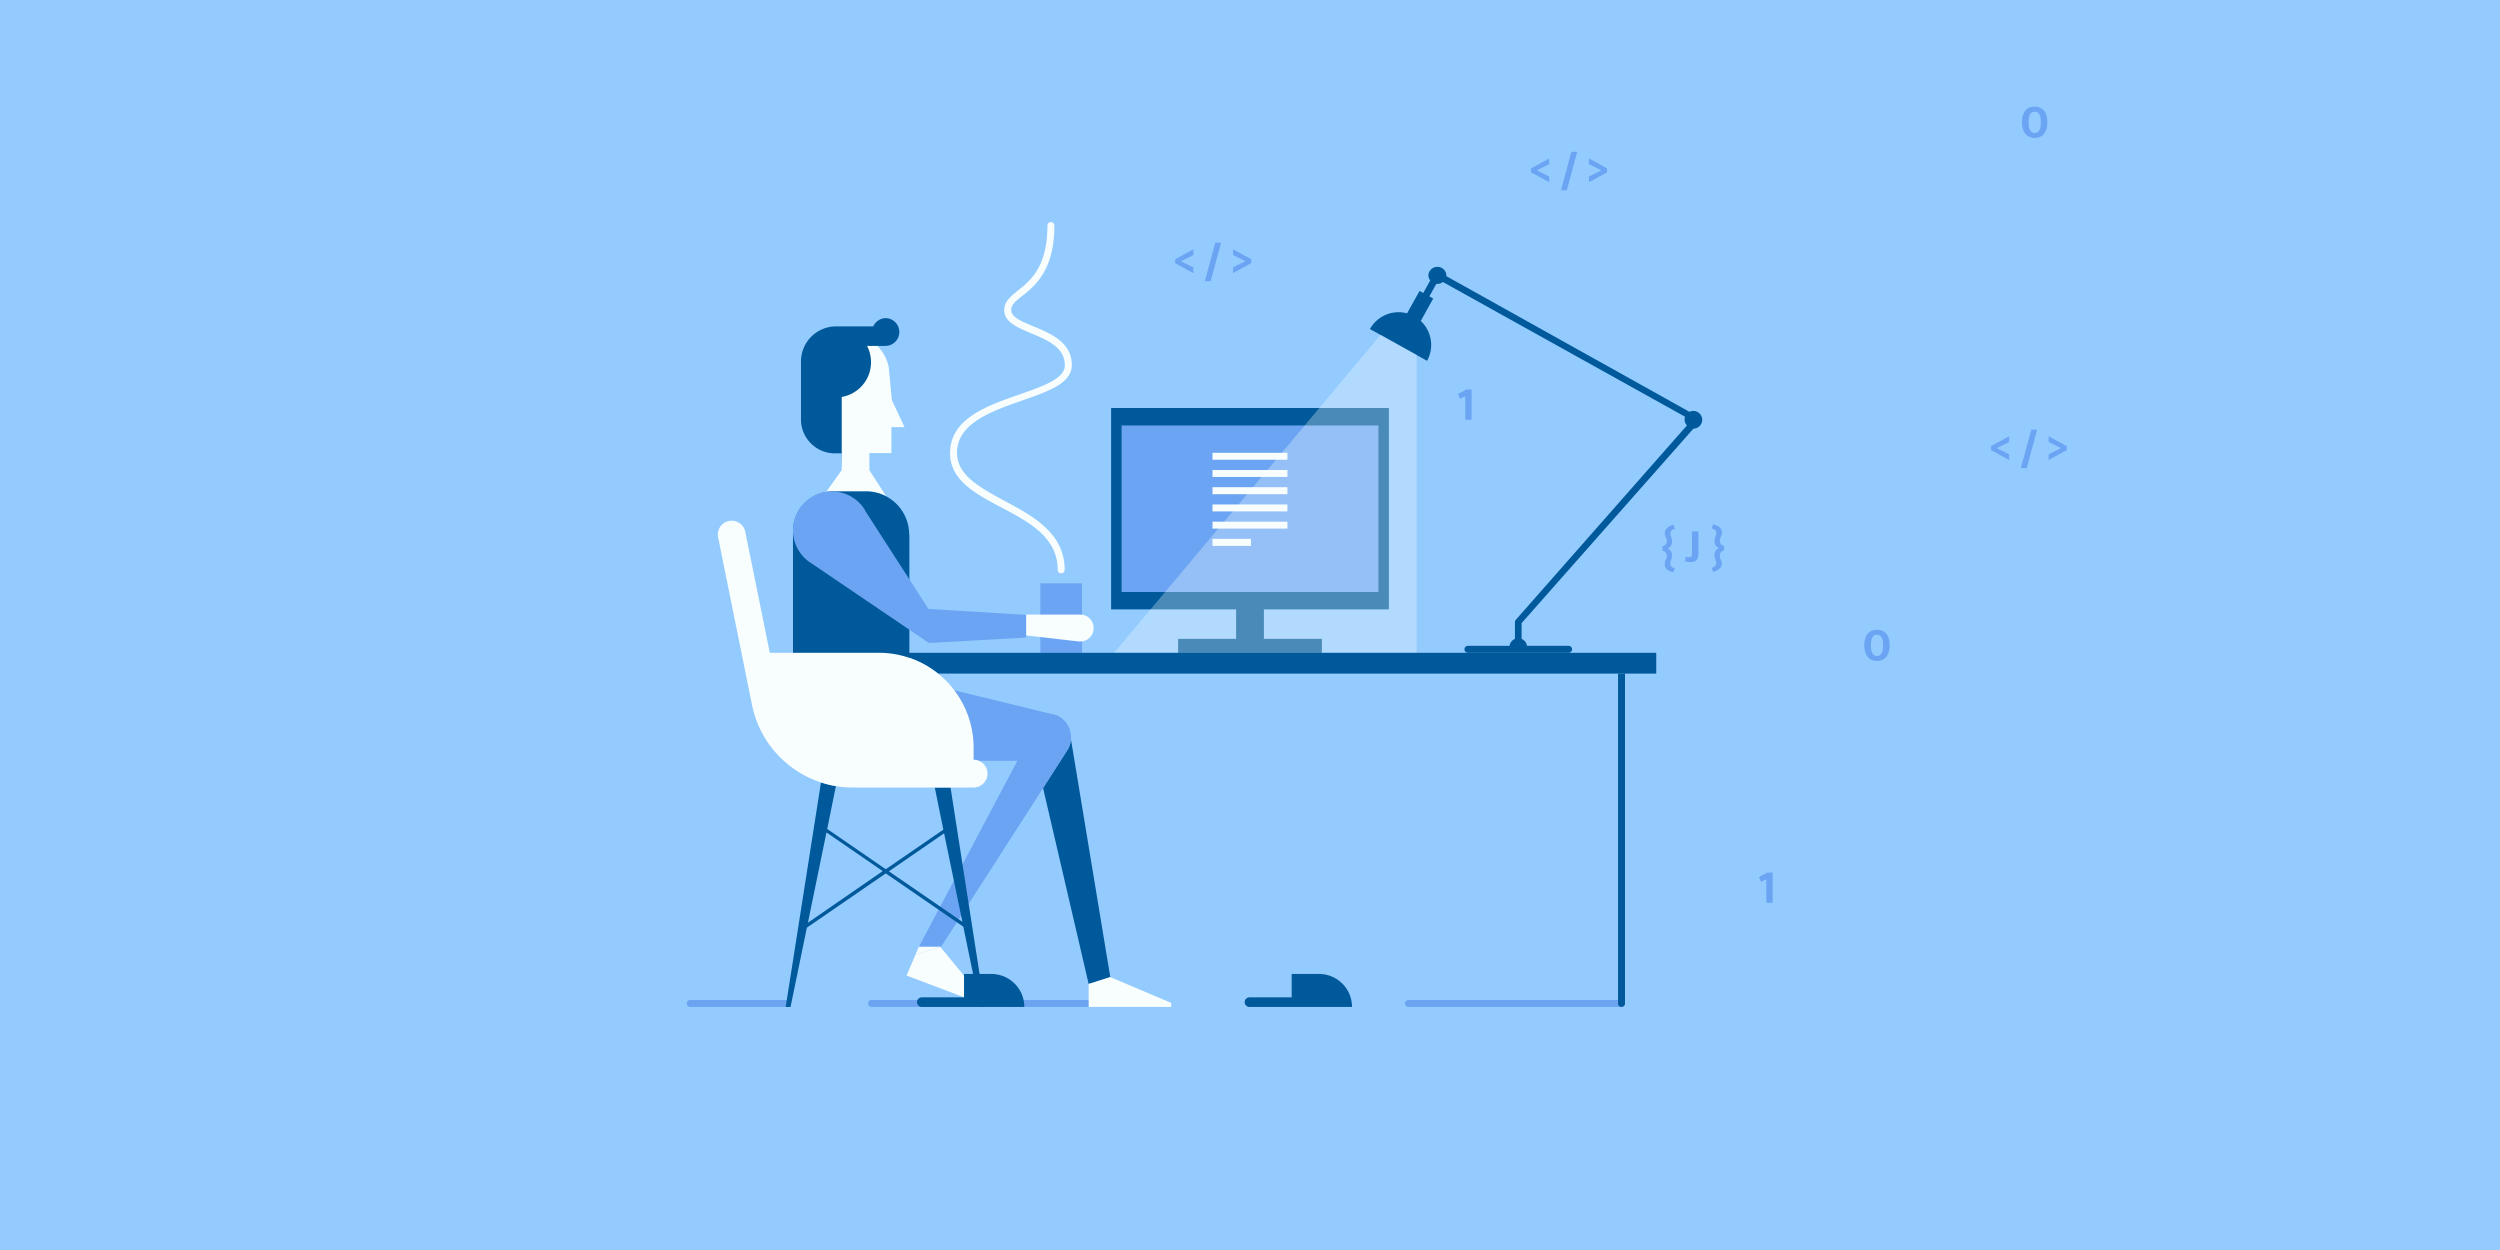 <svg xmlns="http://www.w3.org/2000/svg" viewBox="0 0 360 180"><g data-name="macos"><path fill="#94cbff" d="M0 0h360v180H0z"/><path d="M19.06 117.34h1.7v1.38h-6.52v-2.29c0-1.74.85-2.76 2.37-2.76s2.46 1 2.46 2.76zm-3.76 0H18v-.63c0-1.05-.41-1.62-1.4-1.62s-1.31.57-1.31 1.62zm4.13-6.57a5.65 5.65 0 0 0 .32-1.75c0-1-.27-1.34-.72-1.34s-.71.3-1 1.34c-.38 1.43-1.05 2-2 2-1.1 0-2-.93-2-2.55a6.45 6.45 0 0 1 .33-2l1.08.28a5.45 5.45 0 0 0-.28 1.62c0 .86.3 1.23.72 1.23s.71-.34.95-1.29c.39-1.56 1.05-2.13 2.05-2.13s1.91.89 1.91 2.62a7.22 7.22 0 0 1-.35 2.21zm-.37-9.05h1.7v1.38h-6.52v-2.29c0-1.74.85-2.75 2.37-2.75s2.46 1 2.46 2.75zm-3.76 0H18v-.63c0-1.05-.41-1.62-1.4-1.62s-1.31.57-1.31 1.62zM14.24 95v-2.44a2.9 2.9 0 0 1 3.25-3.17c2.14 0 3.28 1.18 3.28 3.17V95zm1.08-1.38h4.37v-.82c0-1.29-.56-2-2.2-2s-2.17.73-2.17 2zm2.99-8.74h2.45v1.38h-6.52v-4.33h1.14v3h1.85v-2.7h1.08zm-.65-7.39h3.11v1.38h-6.53v-1.38h3.21L14.24 75v-1.57L17.53 76l3.23-2.72V75zm-3.42-6.87v-1.38h6.53v1.38zm1.16-9.33v1.89h5.37v1.38H15.4v1.89h-1.16v-5.16zm325.54 1.37h-1.7v-1.37h6.53v2.29c0 1.74-.85 2.75-2.37 2.75s-2.46-1-2.46-2.75zm3.76 0H342v.63c0 1.05.41 1.62 1.4 1.62s1.31-.57 1.31-1.62zm-4.13 6.57a5.68 5.68 0 0 0-.31 1.75c0 1 .27 1.34.72 1.34s.71-.3 1-1.34c.38-1.43 1.05-2 2-2 1.1 0 2 .93 2 2.55a6.44 6.44 0 0 1-.33 2l-1.08-.28a5.47 5.47 0 0 0 .28-1.62c0-.86-.3-1.23-.72-1.23s-.71.34-.95 1.29c-.39 1.56-1.05 2.13-2.05 2.13s-1.91-.89-1.91-2.62a7.2 7.2 0 0 1 .35-2.21zm.37 9.05h-1.7V76.9h6.53v2.29c0 1.74-.85 2.75-2.37 2.75s-2.46-1-2.46-2.75zm3.76 0H342v.63c0 1.05.41 1.62 1.4 1.62s1.31-.57 1.31-1.62zm1.06 6.72v2.48a2.9 2.9 0 0 1-3.25 3.17c-2.14 0-3.28-1.18-3.28-3.17V85zm-1.08 1.38h-4.37v.82c0 1.29.56 2 2.2 2s2.17-.73 2.17-2zm-2.99 8.74h-2.45v-1.38h6.53v4.33h-1.14v-3h-1.85v2.66h-1.08zm.65 7.39h-3.11v-1.38h6.53v1.38h-3.21l3.21 2.46v1.59l-3.29-2.56-3.23 2.72V105zm3.42 6.87v1.38h-6.53v-1.38zm-1.16 9.33v-1.89h-5.37v-1.38h5.37v-1.89h1.16v5.16zM17.5 145.5a.5.5 0 0 1-.5-.5v-20a.5.5 0 0 1 1 0v20a.5.5 0 0 1-.5.5zm325 0a.5.5 0 0 1-.5-.5v-20a.5.5 0 0 1 1 0v20a.5.5 0 0 1-.5.5zm-325-90a.5.5 0 0 1-.5-.5V35a.5.5 0 0 1 1 0v20a.5.5 0 0 1-.5.5zm325 0a.5.5 0 0 1-.5-.5V35a.5.5 0 0 1 1 0v20a.5.5 0 0 1-.5.5zm-1.13 106.11l1.05 1.24a4 4 0 0 0 1.16 1c.19.1.16.13-.06.17l-1.6.3a5.83 5.83 0 0 0-1.4.43c-.17.08-.21 0-.16-.1s.35-.83.54-1.5a6 6 0 0 0 .27-1.43c.01-.24.07-.27.2-.11zm-1.03 1.9c-.07.19-.39 1-.79 2s-.85 2-1.23 2.74c-.7 1.36-1.74 1.63-2.49.85a2.65 2.65 0 0 1-.2-.28 2.59 2.59 0 0 1-.26-1.87 3.26 3.26 0 0 1 1-1.81 4.15 4.15 0 0 1 2.2-.37 1.78 1.78 0 0 0 1.58-.91v-.07zm9.29 2.2a2.7 2.7 0 0 1-.14.31 2.59 2.59 0 0 1-1.49 1.16 3.26 3.26 0 0 1-2.08 0c-.48-.18-1-1-1.42-1.72a1.78 1.78 0 0 0-1.61-.91h-.37c.19 0 1.07-.17 2.11-.3s2.16-.27 3-.31c1.56-.04 2.31.72 2 1.77zM342.2 160a1.78 1.78 0 0 0 0 1.83l.16.23c-.13-.16-.68-.85-1.32-1.67s-1.31-1.74-1.76-2.43c-.83-1.29-.54-2.33.52-2.58h.33a2.59 2.59 0 0 1 1.75.71A3.26 3.26 0 0 1 343 158a4.15 4.15 0 0 1-.8 2zM16.37 16.53l1.05 1.24a4 4 0 0 0 1.16 1c.19.1.16.13-.06.17l-1.6.3a5.83 5.83 0 0 0-1.4.43c-.17.08-.21 0-.16-.1s.35-.83.54-1.5a6 6 0 0 0 .27-1.43c.01-.23.07-.27.2-.11zm-1.03 1.9c-.07.19-.39 1-.79 2s-.85 2-1.23 2.74c-.7 1.36-1.74 1.63-2.49.85a2.65 2.65 0 0 1-.2-.28 2.59 2.59 0 0 1-.26-1.87 3.26 3.26 0 0 1 1-1.81 4.15 4.15 0 0 1 2.2-.37 1.78 1.78 0 0 0 1.58-.91v-.07zm9.29 2.2a2.7 2.7 0 0 1-.14.31A2.59 2.59 0 0 1 23 22.1a3.26 3.26 0 0 1-2.08 0c-.48-.18-1-1-1.42-1.72a1.78 1.78 0 0 0-1.61-.91h-.37c.19 0 1.07-.17 2.11-.3s2.16-.27 3-.31c1.56-.04 2.31.73 2 1.77zM17.2 15a1.78 1.78 0 0 0 0 1.83l.16.23c-.13-.16-.68-.85-1.32-1.67s-1.27-1.71-1.72-2.39c-.83-1.29-.54-2.33.52-2.58h.33a2.59 2.59 0 0 1 1.75.71A3.26 3.26 0 0 1 18 12.88a4.15 4.15 0 0 1-.8 2.12z" fill="#00599a"/><path fill="#94cbff" d="M0 0h360v180H0z"/><path fill="#f8fefe" d="M135.37 136.31l-3.54 1.16.49-1.16h3.05zm-6.94-78.7l-.43-4.45v-.15a6 6 0 0 0-11.9.7v5.67a5.9 5.9 0 0 0 5.17 5.86l-.07 2.46-2.24 3.16a5 5 0 0 1 1-.1h4.81a6.13 6.13 0 0 1 2.83.69l-2.41-3.75v-2.46h3.17v-3.73h1.89z"/><path d="M129.5 47.81a2 2 0 0 1-1.95 2h-2.7a5.07 5.07 0 0 1-3.64 7.35v8.12h-1a4.88 4.88 0 0 1-4.87-4.88v-8.28a5.06 5.06 0 0 1 5.02-5.12h5.39a2 2 0 0 1 1.8-1.19 2 2 0 0 1 1.95 2z" fill="#00599a"/><path d="M113.38 145h-14a.5.5 0 0 1 0-1h14a.5.5 0 0 1 0 1zm28.12 0h-16a.5.5 0 0 1 0-1h16a.5.5 0 0 1 0 1zm15.26 0h-11.88a.5.5 0 0 1 0-1h11.89a.5.5 0 0 1 0 1zm76.43 0h-30.38a.5.5 0 1 1 0-1h30.38a.5.5 0 1 1 0 1z" fill="#6ca4f1"/><path d="M159.88 140.7l-3.11 1-6.57-28.23 3.48-5.43a3.35 3.35 0 0 0 .53-1.63zM234 97v47.5a.5.5 0 0 1-.5.5.5.5 0 0 1-.5-.5V97zm-72.5-35.75h37v24h-37z" fill="#00599a"/><path fill="#6aa4f3" d="M161.5 61.25h37v24h-37z"/><path fill="#f8fefe" d="M174.6 67.68h10.79v1H174.6zm0-2.48h10.79v1H174.6zm0 4.96h10.79v1H174.6zm0 2.48h10.79v1H174.6zm0 2.48h10.79v1H174.6zm0 2.48h5.54v1h-5.54z"/><path d="M200 87.75v-29h-40v29h18V92h-8.35v2h20.7v-2H182v-4.25zm-38.5-2.5v-24h37v24z" fill="#00599a"/><path d="M220.48 24.82v-.58l2.61-1.42v.82l-1.78.89 1.78.89v.82zm5.8-2.96h.84l-1.5 5.55h-.84zm2.53 3.56l1.78-.89-1.78-.89v-.82l2.61 1.42v.58l-2.61 1.42zm57.9 39.4v-.58l2.61-1.42v.82l-1.78.89 1.78.89v.82zm5.8-2.96h.84l-1.5 5.55H291zm2.49 3.56l1.78-.89-1.78-.89v-.82l2.61 1.42v.58L295 66.24zM169.23 37.91v-.58l2.61-1.42v.82l-1.78.89 1.78.89v.82zm5.77-2.97h.84l-1.5 5.55h-.84zm2.56 3.56l1.78-.89-1.78-.89v-.82l2.61 1.42v.58l-2.61 1.42zm61.84 40.17a.75.75 0 0 0 .62-.74c0-.49-.3-.73-.3-1.21s.52-1 1.28-1.15l.17.59c-.44.11-.64.37-.64.68s.25.65.25 1.15a1 1 0 0 1-.67 1 1 1 0 0 1 .67 1c0 .5-.25.73-.25 1.15s.2.56.64.68l-.17.59c-.76-.14-1.28-.53-1.28-1.15s.3-.72.3-1.21a.75.75 0 0 0-.62-.74zm3.35 1.5a1.9 1.9 0 0 0 .44.07c.29 0 .46-.12.46-.49v-3.22h.92v3.15c0 .86-.34 1.27-1.15 1.27a2.69 2.69 0 0 1-.77-.12zm5.52-.92a.75.75 0 0 0-.62.74c0 .49.3.73.3 1.21s-.52 1-1.28 1.15l-.17-.59c.44-.11.64-.37.64-.68s-.25-.65-.25-1.15a1 1 0 0 1 .67-1 1 1 0 0 1-.67-1c0-.5.25-.73.25-1.15s-.2-.56-.64-.68l.17-.59c.76.14 1.28.53 1.28 1.15s-.3.72-.3 1.21a.75.75 0 0 0 .62.74zM293 15.36c1.16 0 1.82.84 1.82 2.24s-.67 2.26-1.82 2.26-1.83-.84-1.83-2.26.63-2.24 1.83-2.24zm0 3.78c.56 0 .88-.47.88-1.54s-.32-1.52-.88-1.52-.88.47-.88 1.52.28 1.54.88 1.54zm-22.71 71.54c1.16 0 1.82.84 1.82 2.24s-.67 2.26-1.82 2.26-1.83-.84-1.83-2.26.68-2.24 1.83-2.24zm0 3.78c.56 0 .88-.47.88-1.54s-.32-1.52-.88-1.52-.88.47-.88 1.52.33 1.54.88 1.54zM211 60.44v-3.38l-.76.36-.29-.68 1.19-.65h.77v4.35zM254.35 130v-3.38l-.76.36-.29-.68 1.19-.65h.77V130z" fill="#6aa4f3"/><path d="M245.12 60.44a1.29 1.29 0 0 1-1.27 1.29l-24.74 28V92a1.27 1.27 0 0 1 .77 1h6a.5.5 0 1 1 0 1h-14.5a.5.5 0 0 1 0-1h6a1.27 1.27 0 0 1 .77-1v-2.41a.48.48 0 0 1 .12-.33l24.65-28a1.27 1.27 0 0 1-.34-.86 1 1 0 0 1 .07-.39l-34.87-19.4a1.28 1.28 0 0 1-.79.27.44.44 0 0 1-.16 0l-1 1.8.55.31-1.79 3.23a4.73 4.73 0 0 1 .91 5.74l-8.23-4.58a4.72 4.72 0 0 1 5.35-2.26l1.8-3.23.53.3 1-1.81a1.28 1.28 0 0 1-.26-.77 1.3 1.3 0 0 1 2.59 0 .44.44 0 0 1 0 .16l35 19.53a1.32 1.32 0 0 1 .56-.13 1.29 1.29 0 0 1 1.28 1.27z" fill="#00599a"/><path fill="#f8fefe" opacity=".3" d="M198.82 48.21l5.17 2.88V94h-43.55l38.38-45.79z"/><path fill="#6aa4f3" d="M149.81 84h6v10h-6z"/><path d="M157.48 90.46a1.91 1.91 0 0 1-1.92 1.91h-.22l-7.58-.87v-3h7.8a1.92 1.92 0 0 1 1.92 1.96zm-4.67-7.9a.5.5 0 0 1-.5-.5c0-4.69-4.14-6.9-8.14-9-3.79-2-7.36-3.94-7.36-7.8 0-5 5.34-6.83 10.06-8.48 3.33-1.16 6.47-2.26 6.47-4.17 0-2.58-2.48-3.62-4.88-4.63-1.9-.8-3.7-1.55-3.84-3.12-.12-1.34.83-2.09 1.93-3 1.8-1.43 4.28-3.38 4.28-9.38a.5.5 0 0 1 1 0c0 6.48-2.8 8.69-4.66 10.16-1.07.84-1.62 1.32-1.55 2.09.08 1 1.61 1.61 3.23 2.28 2.45 1 5.49 2.3 5.49 5.55 0 2.62-3.31 3.77-7.14 5.11-4.4 1.54-9.39 3.28-9.39 7.53 0 3.26 3.32 5 6.83 6.92 4.06 2.17 8.67 4.63 8.67 9.92a.5.5 0 0 1-.5.52z" fill="#f8fefe"/><path d="M189.9 140.25H186v3.37h-6.08a.69.69 0 1 0 0 1.38h14.77a4.75 4.75 0 0 0-4.79-4.75z" fill="#00599a"/><path fill="#f8fefe" d="M141.8 144.11v.62l-11.26-4.25 1.29-3.01 3.54-1.16 6.43 7.8z"/><path d="M142.75 140.25h-3.93v3.37h-6.08a.69.69 0 0 0 0 1.38h14.76a4.75 4.75 0 0 0-4.75-4.75z" fill="#00599a"/><path d="M154.23 106.18a.75.75 0 0 1 0 .21 3.35 3.35 0 0 1-.53 1.63l-3.48 5.43-14.67 22.85h-3.21l14.16-26.74h-23.75a5.52 5.52 0 0 1-.71 0 6.77 6.77 0 0 1 .71-13.56 6.63 6.63 0 0 1 1.61.2l27.16 6.64h.18a3.38 3.38 0 0 1 2.51 3.26z" fill="#6aa4f3"/><path d="M138.72 133.45L141.1 145h.7l-4.92-31.6h-2.27l1.23 6.07-8.29 5.7-8.43-5.8 1.25-6.17a13.78 13.78 0 0 1-2.15-.53L113.14 145h.7l2.35-11.42 11.36-7.81zM135.95 120l2.63 12.74-10.58-7.27zm-19.61 12.87l2.67-13 8.1 5.57z" fill="#00599a"/><path fill="#f8fefe" d="M168.65 145h-11.88v-3.31l3.11-.99 8.77 3.72v.58z"/><path d="M130.95 77v27.15h-16.76V76.53a5.75 5.75 0 0 1 4.73-5.67 5 5 0 0 1 1-.1h4.81a6.2 6.2 0 0 1 6.19 6.2z" fill="#00599a"/><path d="M147.76 88.54v3.27l-14 .78-16.91-11.47a5.59 5.59 0 0 1 5.86-9.53 5.51 5.51 0 0 1 1.85 1.87v.05l9.14 14.18z" fill="#6aa4f3"/><path d="M238.5 94v3H135.08a13.53 13.53 0 0 0-8.52-3z" fill="#00599a"/><path d="M142.2 111.4a2 2 0 0 1-2 2h-17.42a14.7 14.7 0 0 1-2.41-.2 13.79 13.79 0 0 1-2.15-.53 14.84 14.84 0 0 1-9.92-11.11l-4.92-24.33a2 2 0 0 1 3.91-.79L110.85 94h15.71a13.66 13.66 0 0 1 13.64 13.64v1.76a2 2 0 0 1 2 2z" fill="#f8fefe"/></g></svg>